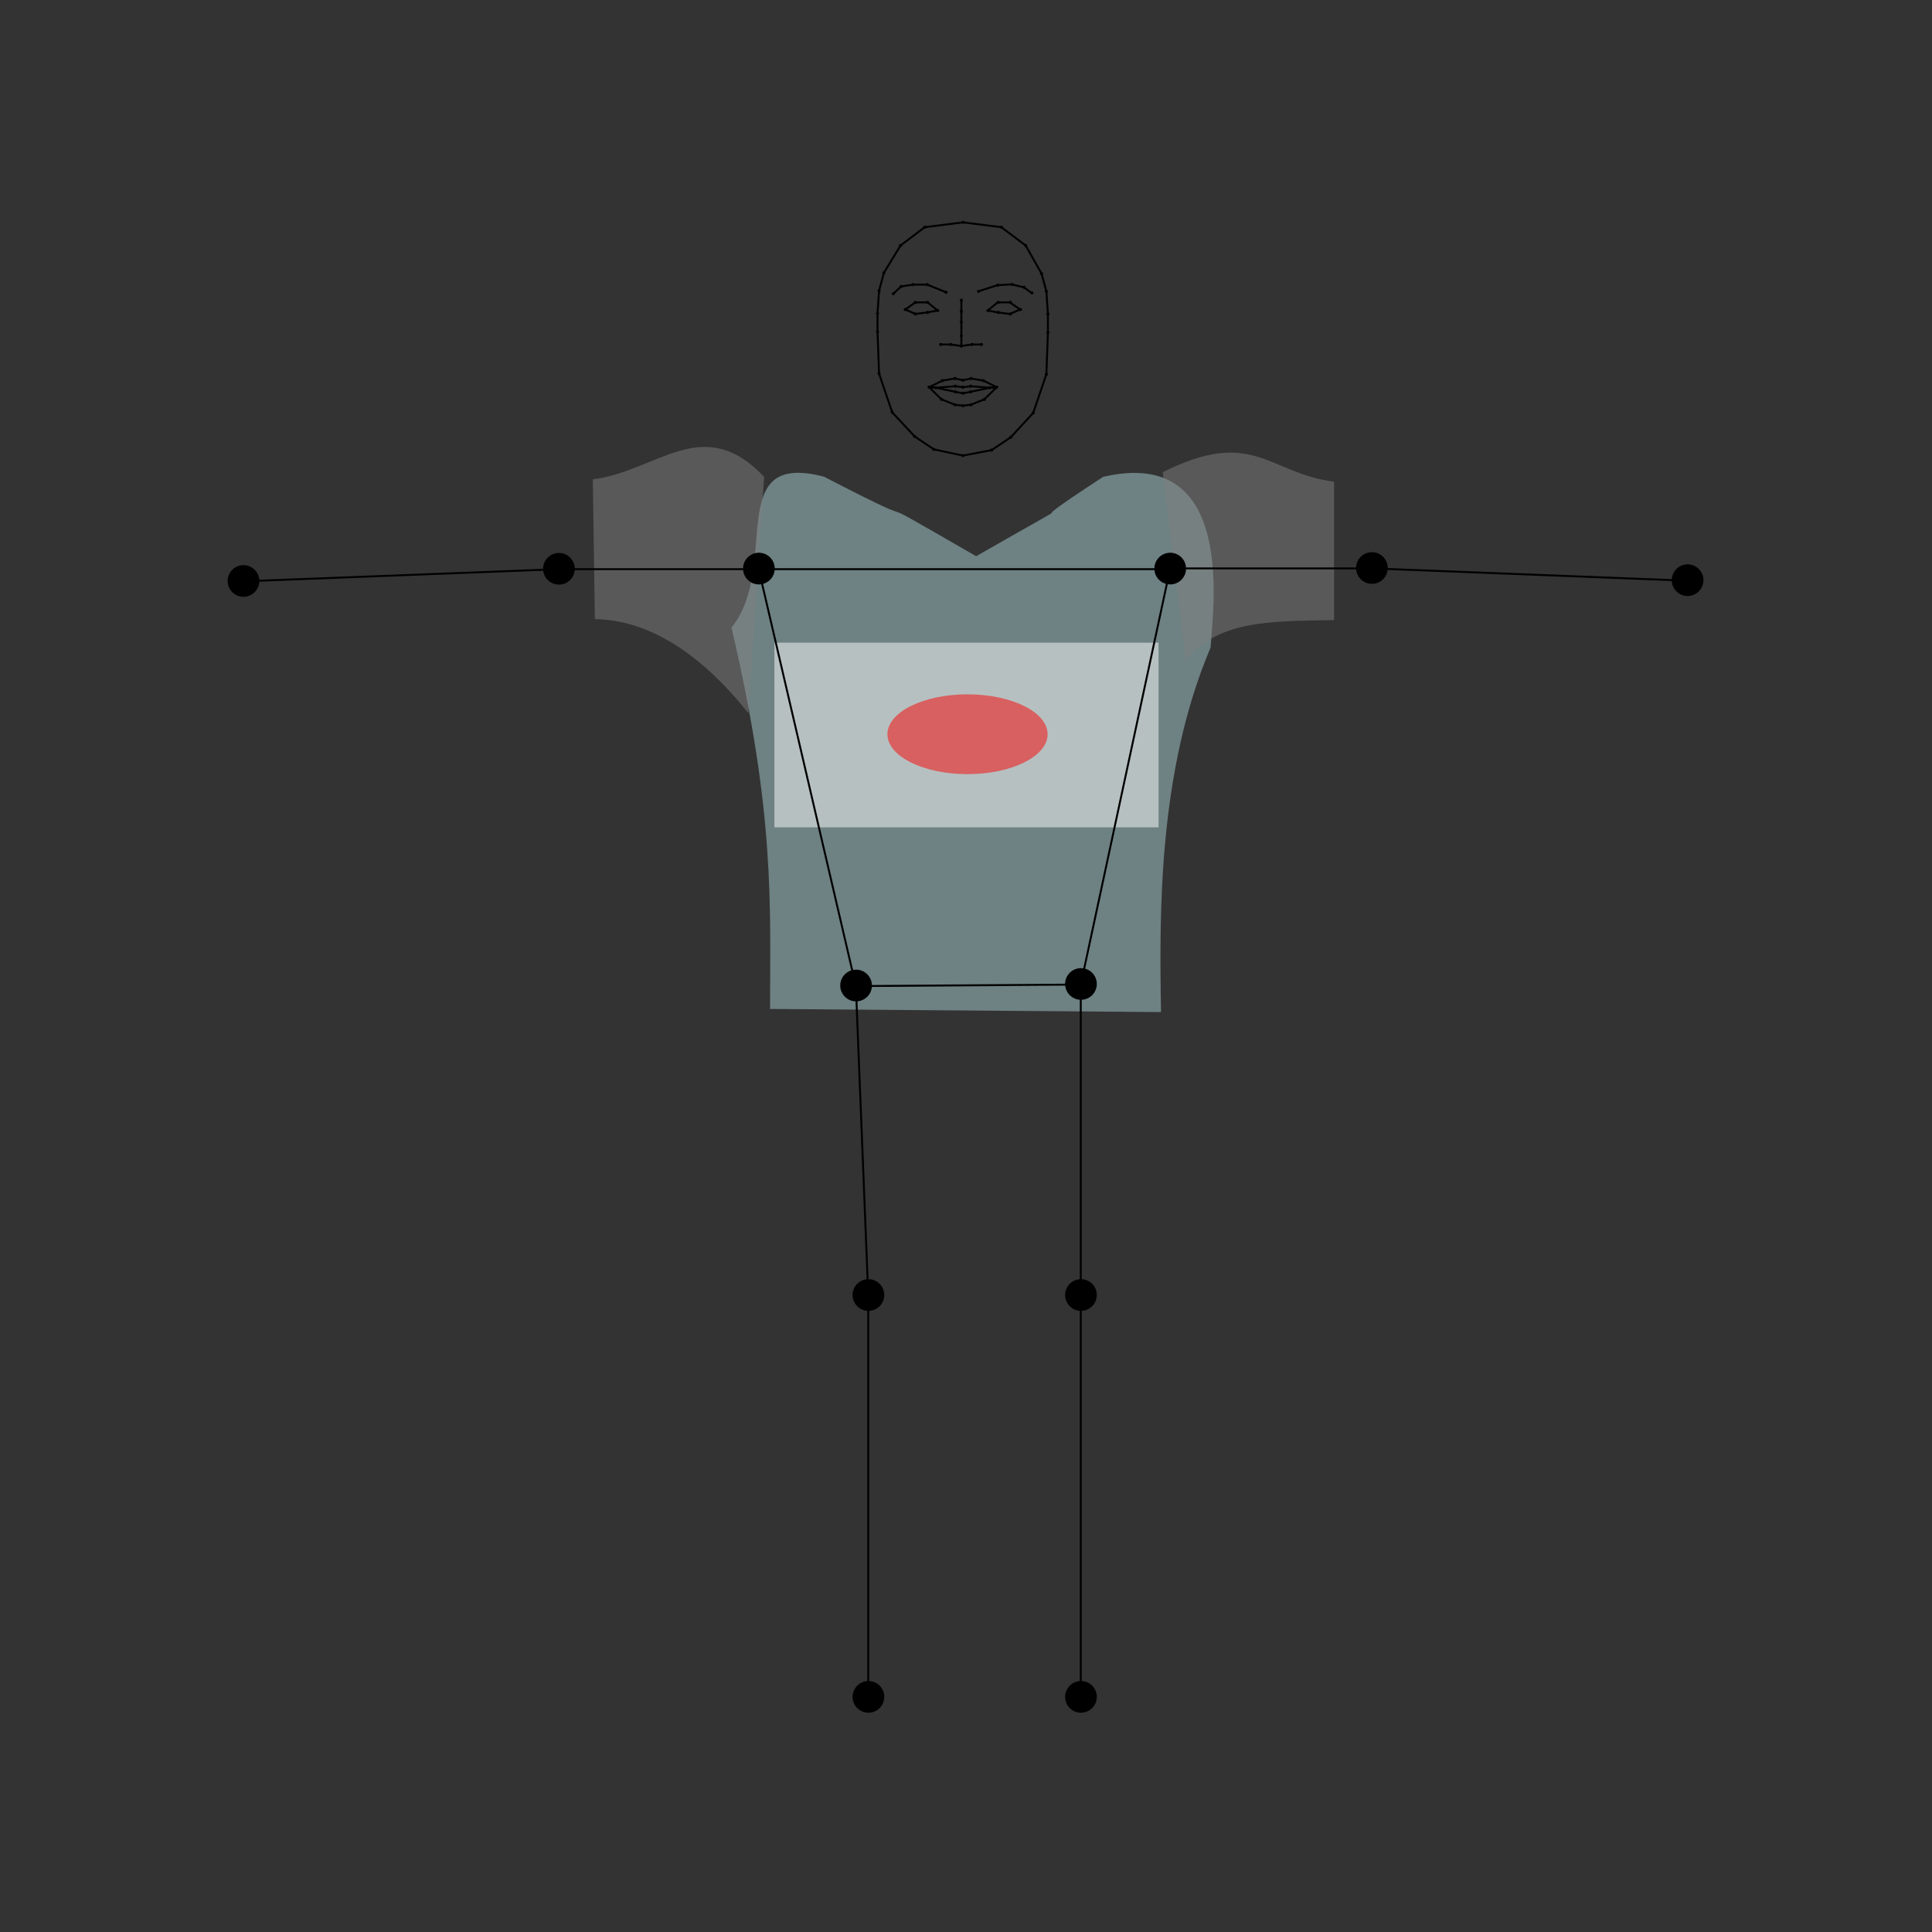 <?xml version="1.0" encoding="UTF-8" standalone="no"?>
<svg
   xmlns:dc="http://purl.org/dc/elements/1.1/"
   xmlns:cc="http://creativecommons.org/ns#"
   xmlns:rdf="http://www.w3.org/1999/02/22-rdf-syntax-ns#"
   xmlns:svg="http://www.w3.org/2000/svg"
   xmlns="http://www.w3.org/2000/svg"
   xmlns:sodipodi="http://sodipodi.sourceforge.net/DTD/sodipodi-0.dtd"
   xmlns:inkscape="http://www.inkscape.org/namespaces/inkscape"
   version="1.1"
   id="Layer_1"
   x="0px"
   y="0px"
   width="1000px"
   height="1000px"
   viewBox="0 0 1000 1000"
   style="enable-background:new 0 0 1000 1000;"
   xml:space="preserve"
   sodipodi:docname="short-sleeve-final-japan.svg"
   inkscape:version="1.0.1 (3bc2e813f5, 2020-09-07)"><rect x="0" y="0" width="1000" height="1000" fill="#333333" stroke="none"/><defs
   id="defs239" /><sodipodi:namedview
   pagecolor="#ffffff"
   bordercolor="#666666"
   borderopacity="1"
   objecttolerance="10"
   gridtolerance="10"
   guidetolerance="10"
   inkscape:pageopacity="0"
   inkscape:pageshadow="2"
   inkscape:window-width="960"
   inkscape:window-height="1013"
   id="namedview237"
   showgrid="false"
   inkscape:zoom="1.5692192"
   inkscape:cx="540.41735"
   inkscape:cy="465.06893"
   inkscape:window-x="942"
   inkscape:window-y="0"
   inkscape:window-maximized="0"
   inkscape:current-layer="illustration"
   showguides="true"
   inkscape:guide-bbox="true"
   inkscape:document-rotation="0"
   inkscape:snap-global="false"><sodipodi:guide
     position="398.673,753.413"
     orientation="0,-1"
     id="guide245" /></sodipodi:namedview>
<g
   id="illustration">
	
	
	
	
	
	
	
	
	
	<path
   style="display:inline;opacity:0.5;fill:#abd1d5;stroke-width:1.066"
   d="m 398.582,522.228 c 0,-53.759 2.704,-100.648 -19.954,-197.364 25.611,-32.002 -4.606,-91.84 47.87,-78.136 67.292,34.87 8.189,0.433 78.754,41.163 73.211,-41.815 9.155,-4.142 65.718,-41.063 69.262,-16.284 56.771,68.862 55.618,88.367 -27.164,64.007 -26.539,137.572 -25.637,188.656 z"
   id="path20"
   sodipodi:nodetypes="cccccccc" />
	<line
   style="opacity:0.5;fill:none"
   x1="616.8"
   y1="509.6"
   x2="384"
   y2="509.6"
   id="line22" />
	<ellipse
   style="opacity:0.5;fill:none"
   cx="500.9"
   cy="304.3"
   rx="22"
   ry="16.3"
   id="ellipse24" />
	<path
   style="fill:none"
   d="m 843.8,326.2 17,-6.8 c 0,0 6.1,5.5 13,11.2 6.9,5.7 -4.7,18.4 -15.3,10.6 -10.7,-7.8 -14.7,-15 -14.7,-15 z"
   id="path26" />
	
	<path
   style="display:inline;opacity:0.5;fill:#808080;fill-opacity:1;stroke-width:0.874"
   d="m 601.822,244.408 11.931,97.619 c 16.367,-20.434 41.039,-20.56 76.744,-21.064 v -71.644 c -33.947,-4.289 -41.79,-28.376 -88.675,-4.91 z"
   id="path30"
   sodipodi:nodetypes="ccccc" />
	<path
   style="fill:none"
   d="m 291,273.7 c -47.7,2.7 -123.1,8.9 -160.2,14.2 -37.1,5.3 -40.1,40.1 5.3,39.5 45.4,-0.6 95.2,-3.5 159.7,-12.1 z"
   id="path32" />
	<path
   style="fill:none"
   d="m 155.6,326.2 -17,-6.8 c 0,0 -6.1,5.5 -13,11.2 -6.9,5.7 4.7,18.4 15.3,10.6 10.7,-7.8 14.7,-15 14.7,-15 z"
   id="path34" />
	<path
   style="fill:none"
   d="m 709.7,318.3 c 64.5,8.6 113.3,11.5 158.7,12.1 45.4,0.6 42.4,-34.2 5.3,-39.5 -37.1,-5.3 -114.5,-11.5 -162.2,-14.2 z"
   id="path36" />
	<path
   style="opacity:0.5;fill:none"
   d="m 489.5,211.9 h 20.9 c 0,0 4.3,67.3 5.7,90.8 -2.1,9.7 -9.1,11.3 -15.5,11.1 -8.2,-0.2 -15.9,-4.7 -17.1,-12.5 z"
   id="path38" />
	<path
   style="opacity:0.5;fill:none"
   d="m 489.5,211.9 h 20.9 c 1.9,19 -21.6,89.4 -26.8,89.4 z"
   id="path40" />
	<path
   style="fill:none"
   d="m 499,113 c -27,0 -89,8 -56,64 24.8,42.1 88,44 110,3 22,-41 -4,-67 -54,-67 z"
   id="path42" />
	<circle
   style="fill:none"
   cx="560.2"
   cy="182.8"
   r="12.1"
   id="circle44" />
	<circle
   style="fill:none"
   cx="437.6"
   cy="182.8"
   r="12.1"
   id="circle46" />
	<ellipse
   style="fill:none"
   cx="499.8"
   cy="177.4"
   rx="57"
   ry="57.6"
   id="ellipse48" />
	
	<g
   id="g72"
   style="fill:none">
		<ellipse
   style="fill:none"
   cx="464.1"
   cy="196.5"
   rx="7.8"
   ry="6.2"
   id="ellipse62" />
		<ellipse
   style="fill:none"
   cx="464"
   cy="180.6"
   rx="3.6"
   ry="5.8"
   id="ellipse64" />
		<circle
   id="rightEye0_1_"
   cx="468.6"
   cy="160.2"
   r="0.8"
   style="fill:none" />
		<circle
   id="rightEye1_1_"
   cx="473.8"
   cy="156.5"
   r="0.8"
   style="fill:none" />
		<circle
   id="rightEye5_1_"
   cx="473.8"
   cy="162.5"
   r="0.8"
   style="fill:none" />
		<circle
   id="rightEye2_1_"
   cx="480.1"
   cy="156.5"
   r="0.8"
   style="fill:none" />
		<circle
   id="rightEye3_1_"
   cx="485.3"
   cy="160.7"
   r="0.8"
   style="fill:none" />
		<circle
   id="rightEye4_1_"
   cx="480.1"
   cy="161.7"
   r="0.8"
   style="fill:none" />
	</g>
	<g
   id="g84"
   style="fill:none">
		<ellipse
   style="fill:none"
   cx="532.8"
   cy="179.6"
   rx="3.6"
   ry="5.8"
   id="ellipse74" />
		<ellipse
   style="fill:none"
   cx="533.2"
   cy="196.5"
   rx="7.8"
   ry="6.2"
   id="ellipse76" />
		<circle
   id="leftEye0_1_"
   cx="528.2"
   cy="160.2"
   r="0.8"
   style="fill:none" />
		<circle
   id="leftEye1_1_"
   cx="523"
   cy="156.5"
   r="0.8"
   style="fill:none" />
		<circle
   id="leftEye5_1_"
   cx="523"
   cy="162.5"
   r="0.8"
   style="fill:none" />
		<circle
   id="leftEye2_1_"
   cx="516.7"
   cy="156.5"
   r="0.8"
   style="fill:none" />
		<circle
   id="leftEye3_1_"
   cx="511.5"
   cy="160.7"
   r="0.8"
   style="fill:none" />
		<circle
   id="leftEye4_1_"
   cx="516.7"
   cy="161.7"
   r="0.8"
   style="fill:none" />
	</g>
	<g
   id="g93"
   style="fill:none">
		<path
   style="fill:none"
   d="m 518.8,159.9 c 10.7,-5 14.2,-5 19.2,0.7 -5,-0.7 -5.7,2.8 -19.2,-0.7 z"
   id="path86" />
		<circle
   id="leftBrow1_1_"
   cx="530.1"
   cy="148.7"
   r="0.8"
   style="fill:none" />
		<circle
   id="leftBrow4_1_"
   cx="506.5"
   cy="150.8"
   r="0.8"
   style="fill:none" />
		<circle
   id="leftBrow3_1_"
   cx="516.5"
   cy="147.6"
   r="0.8"
   style="fill:none" />
		<circle
   id="leftBrow0_1_"
   cx="534.1"
   cy="151.6"
   r="0.8"
   style="fill:none" />
		<circle
   id="leftBrow2_1_"
   cx="523.8"
   cy="147.2"
   r="0.8"
   style="fill:none" />
	</g>
	<g
   id="g102"
   style="fill:none">
		<path
   style="fill:none"
   d="m 478,159.9 c -10.7,-5 -14.2,-5 -19.2,0.7 5,-0.7 5.7,2.8 19.2,-0.7 z"
   id="path95" />
		<circle
   id="rightBrow1_1_"
   cx="466.4"
   cy="148.3"
   r="0.8"
   style="fill:none" />
		<circle
   id="rightBrow4_1_"
   cx="489.7"
   cy="151.3"
   r="0.8"
   style="fill:none" />
		<circle
   id="rightBrow3_1_"
   cx="479.9"
   cy="147.3"
   r="0.8"
   style="fill:none" />
		<circle
   id="rightBrow0_1_"
   cx="462.4"
   cy="152"
   r="0.8"
   style="fill:none" />
		<circle
   id="rightBrow2_1_"
   cx="472.6"
   cy="147.3"
   r="0.8"
   style="fill:none" />
	</g>
	<path
   style="fill:none"
   d="m 456,138 c 1.9,7.7 62.3,20.7 82,-3 10,-12 9,-22 4,-25 -4.4,-2.6 -9,-6 -22,6 -1,-9 1,-15 -16,-17 -27.8,-3.3 -52.4,21 -48,39 z"
   id="path104" />
	
<path
   style="display:inline;opacity:0.5;fill:#808080;fill-opacity:1;stroke-width:0.869"
   d="m 395.516,246.815 -8.197,122.31 c -16.172,-20.434 -44.141,-48.179 -79.42,-48.683 l -1.058,-72.321 c 33.542,-4.289 56.988,-34.725 88.675,-1.306 z"
   id="path166"
   sodipodi:nodetypes="ccccc" /><rect
   style="opacity:0.5;fill:#ffffff;fill-opacity:1;stroke-width:1.557"
   id="rect3032"
   width="198.825"
   height="95.589"
   x="400.836"
   y="332.649" /><ellipse
   style="opacity:0.5;fill:#fb0000;fill-opacity:1;stroke-width:1.92"
   id="path3034"
   cx="500.783"
   cy="380.039"
   rx="41.46"
   ry="20.657" /></g>
<g
   id="skeleton_1_"
   sodipodi:insensitive="true">
	<circle
   id="rightShoulder"
   cx="392.8"
   cy="294.3"
   r="8.2" />
	<circle
   id="rightElbow"
   cx="289.3"
   cy="294.4"
   r="8.2" />
	
		<circle
   id="rightWrist"
   transform="matrix(0.995,-0.099,0.099,0.995,-29.027,13.87)"
   cx="125.9"
   cy="300.8"
   r="8.2" />
	<circle
   id="rightHip"
   cx="443.1"
   cy="510.1"
   r="8.2" />
	<circle
   id="rightKnee"
   cx="449.5"
   cy="670.3"
   r="8.2" />
	<circle
   id="rightAnkle"
   cx="449.5"
   cy="878.3"
   r="8.2" />
	<circle
   id="leftShoulder"
   cx="605.7"
   cy="294.3"
   r="8.2" />
	<circle
   id="leftElbow"
   cx="710.1"
   cy="294"
   r="8.2" />
	<circle
   id="leftWrist"
   cx="873.5"
   cy="300.3"
   r="8.2" />
	<circle
   id="leftHip"
   cx="559.5"
   cy="509.3"
   r="8.2" />
	<circle
   id="leftKnee"
   cx="559.5"
   cy="670.3"
   r="8.2" />
	<circle
   id="leftAnkle"
   cx="559.5"
   cy="878.3"
   r="8.2" />
	<polygon
   style="fill:none;stroke:#000000;stroke-miterlimit:10"
   points="392.7,294.6 443,510.4 559.4,509.6 605.6,294.6 "
   id="polygon132" />
	<polyline
   style="fill:none;stroke:#000000;stroke-miterlimit:10"
   points="391.7,294.6 289,294.6 125.7,300.9  "
   id="polyline134" />
	<polyline
   style="fill:none;stroke:#000000;stroke-miterlimit:10"
   points="607.1,294.2 710.3,294.2 873.6,300.6  "
   id="polyline136" />
	<polyline
   style="fill:none;stroke:#000000;stroke-miterlimit:10"
   points="443,510.4 449.4,670.6 449.4,878.6  "
   id="polyline138" />
	<polyline
   style="fill:none;stroke:#000000;stroke-miterlimit:10"
   points="559.4,509.6 559.4,670.6 559.4,878.6  "
   id="polyline140" />
	<circle
   id="rightEye0"
   cx="468.6"
   cy="160.2"
   r="0.8" />
	<circle
   id="rightBrow1"
   cx="466.4"
   cy="148.3"
   r="0.8" />
	<circle
   id="rightBrow4"
   cx="489.7"
   cy="151.3"
   r="0.8" />
	<circle
   id="nose1"
   cx="497.6"
   cy="161.2"
   r="0.8" />
	<circle
   id="rightBrow3"
   cx="479.9"
   cy="147.3"
   r="0.8" />
	<circle
   id="rightEye1"
   cx="473.8"
   cy="156.5"
   r="0.8" />
	<circle
   id="rightBrow0"
   cx="462.4"
   cy="152"
   r="0.8" />
	<circle
   id="rightBrow2"
   cx="472.6"
   cy="147.3"
   r="0.8" />
	<circle
   id="rightEye5"
   cx="473.8"
   cy="162.5"
   r="0.8" />
	<circle
   id="rightEye2"
   cx="480.1"
   cy="156.5"
   r="0.8" />
	<circle
   id="rightEye3"
   cx="485.3"
   cy="160.7"
   r="0.8" />
	<circle
   id="nose0"
   cx="497.6"
   cy="155.4"
   r="0.8" />
	<circle
   id="nose3"
   cx="497.6"
   cy="173.8"
   r="0.8" />
	<circle
   id="rightNose0"
   cx="486.9"
   cy="178.3"
   r="0.8" />
	<circle
   id="rightMouthCorner"
   cx="480.9"
   cy="200.4"
   r="0.8" />
	<circle
   id="rightNose1"
   cx="492.1"
   cy="178.3"
   r="0.8" />
	<circle
   id="rightUpperLipTop0"
   cx="487.8"
   cy="197"
   r="0.8" />
	<circle
   id="nose2"
   cx="497.6"
   cy="166.7"
   r="0.8" />
	<circle
   id="nose4"
   cx="497.6"
   cy="179.1"
   r="0.8" />
	<circle
   id="upperLipTopMid"
   cx="498.4"
   cy="196.8"
   r="0.8" />
	<circle
   id="rightUpperLipTop1"
   cx="494.3"
   cy="195.9"
   r="0.8" />
	<path
   id="rightMiddleLip"
   d="m 484.5,199.9 c 0.4,0 0.8,0.4 0.8,0.8 0,0.4 -0.4,0.8 -0.8,0.8 -0.4,0 -0.8,-0.4 -0.8,-0.8 0,-0.4 0.4,-0.8 0.8,-0.8 z" />
	<circle
   id="lowerLipBottomMid"
   cx="498.4"
   cy="210"
   r="0.8" />
	<circle
   id="upperLipBottomMid"
   cx="498.4"
   cy="200.4"
   r="0.8" />
	<circle
   id="lowerLipTopMid"
   cx="498.4"
   cy="203.5"
   r="0.8" />
	<circle
   id="rightUpperLipBottom1"
   cx="494.5"
   cy="199.9"
   r="0.8" />
	<circle
   id="rightLowerLipTop0"
   cx="494.5"
   cy="202.8"
   r="0.8" />
	<circle
   id="rightLowerLipBottom1"
   cx="494.3"
   cy="209.5"
   r="0.8" />
	<circle
   id="rightLowerLipBottom0"
   cx="487.3"
   cy="206.7"
   r="0.8" />
	<circle
   id="rightEye4"
   cx="480.1"
   cy="161.7"
   r="0.8" />
	<circle
   id="jawMid"
   cx="498.4"
   cy="235.8"
   r="0.8" />
	<circle
   id="rightJaw7"
   cx="483.4"
   cy="232.6"
   r="0.8" />
	<circle
   id="rightJaw6"
   cx="473.4"
   cy="225.9"
   r="0.8" />
	<circle
   id="rightJaw5"
   cx="461.8"
   cy="213.4"
   r="0.8" />
	<circle
   id="rightJaw4"
   cx="455"
   cy="193.4"
   r="0.8" />
	<circle
   id="rightJaw3"
   cx="454.2"
   cy="171.7"
   r="0.8" />
	<circle
   id="rightJaw2"
   cx="454.2"
   cy="162.2"
   r="0.8" />
	<circle
   id="rightJaw1"
   cx="455"
   cy="150.5"
   r="0.8" />
	<circle
   id="rightJaw0"
   cx="457.5"
   cy="141.2"
   r="0.8" />
	<circle
   id="topMid"
   cx="498.6"
   cy="115.1"
   r="0.8" />
	<circle
   id="leftTop0"
   cx="518.3"
   cy="117.6"
   r="0.8" />
	<circle
   id="leftTop1"
   cx="530.9"
   cy="127.1"
   r="0.8" />
	<circle
   id="leftEye0"
   cx="528.2"
   cy="160.2"
   r="0.8" />
	<circle
   id="leftBrow1"
   cx="530.1"
   cy="148.7"
   r="0.8" />
	<circle
   id="leftBrow4"
   cx="506.5"
   cy="150.8"
   r="0.8" />
	<circle
   id="leftBrow3"
   cx="516.5"
   cy="147.6"
   r="0.8" />
	<circle
   id="leftEye1"
   cx="523"
   cy="156.5"
   r="0.8" />
	<circle
   id="leftBrow0"
   cx="534.1"
   cy="151.6"
   r="0.8" />
	<circle
   id="leftBrow2"
   cx="523.8"
   cy="147.2"
   r="0.8" />
	<circle
   id="leftEye5"
   cx="523"
   cy="162.5"
   r="0.8" />
	<circle
   id="leftEye2"
   cx="516.7"
   cy="156.5"
   r="0.8" />
	<circle
   id="leftEye3"
   cx="511.5"
   cy="160.7"
   r="0.8" />
	<circle
   id="leftNose0"
   cx="508"
   cy="178.3"
   r="0.8" />
	<circle
   id="leftMouthCorner"
   cx="515.9"
   cy="200.4"
   r="0.8" />
	<circle
   id="leftNose1"
   cx="503.2"
   cy="178.3"
   r="0.8" />
	<circle
   id="leftUpperLipTop0"
   cx="509"
   cy="197"
   r="0.8" />
	<circle
   id="leftUpperLipTop1"
   cx="502.6"
   cy="195.9"
   r="0.8" />
	<path
   id="leftMiddleLip"
   d="m 512.3,199.9 c 0.4,0 0.8,0.4 0.8,0.8 0,0.4 -0.4,0.8 -0.8,0.8 -0.4,0 -0.8,-0.4 -0.8,-0.8 0,-0.4 0.4,-0.8 0.8,-0.8 z" />
	<circle
   id="leftUpperLipBottom1"
   cx="502.4"
   cy="199.9"
   r="0.8" />
	<circle
   id="leftLowerLipTop0"
   cx="502.4"
   cy="202.8"
   r="0.8" />
	<circle
   id="leftLowerLipBottom1"
   cx="502.6"
   cy="209.5"
   r="0.8" />
	<circle
   id="leftLowerLipBottom0"
   cx="509.5"
   cy="206.7"
   r="0.8" />
	<circle
   id="leftEye4"
   cx="516.7"
   cy="161.7"
   r="0.8" />
	<circle
   id="leftJaw7"
   cx="513.2"
   cy="233"
   r="0.8" />
	<circle
   id="leftJaw6"
   cx="523.2"
   cy="226.3"
   r="0.8" />
	<circle
   id="leftJaw5"
   cx="534.8"
   cy="213.7"
   r="0.8" />
	<circle
   id="leftJaw4"
   cx="541.6"
   cy="193.7"
   r="0.8" />
	<circle
   id="leftJaw3"
   cx="542.4"
   cy="172.1"
   r="0.8" />
	<circle
   id="leftJaw2"
   cx="542.4"
   cy="162.5"
   r="0.8" />
	<circle
   id="leftJaw1"
   cx="541.6"
   cy="150.8"
   r="0.8" />
	<circle
   id="leftJaw0"
   cx="539.1"
   cy="141.6"
   r="0.8" />
	<polyline
   style="fill:none;stroke:#000000;stroke-miterlimit:10"
   points="498.4,115.1 478.6,117.6 466.1,127.1 457.5,141.2    455,150.5 454.2,162.2 454.2,171.7 455,193.4 461.8,213.4 473.4,225.9 483.4,232.6 498.4,235.8 513.2,233 523.2,226.3 534.8,213.7    541.6,193.7 542.4,172.1 542.4,162.5 541.6,150.8 539.1,141.6 530.9,127.1 518.3,117.6 498.4,115.1  "
   id="polyline213" />
	<polyline
   style="fill:none;stroke:#000000;stroke-miterlimit:10"
   points="462.4,152 466.4,148.3 472.6,147.3 479.9,147.3    489.7,151.3  "
   id="polyline215" />
	<polygon
   style="fill:none;stroke:#000000;stroke-miterlimit:10"
   points="480.1,161.7 473.8,162.5 468.6,160.2 473.8,156.5 480.1,156.5 485.3,160.7 "
   id="polygon217" />
	<polyline
   style="fill:none;stroke:#000000;stroke-miterlimit:10"
   points="486.9,178.3 492.1,178.3 497.6,179.1 497.6,173.8    497.6,166.7 497.6,161.2 497.6,155.4  "
   id="polyline219" />
	<polyline
   style="fill:none;stroke:#000000;stroke-miterlimit:10"
   points="533.9,151.6 529.9,148.7 523.6,147.2 516.3,147.6    506.3,150.8  "
   id="polyline221" />
	<polygon
   style="fill:none;stroke:#000000;stroke-miterlimit:10"
   points="516.4,161.7 522.7,162.5 528,160.2 522.7,156.5 516.4,156.5 511.3,160.7 "
   id="polygon223" />
	<polyline
   style="fill:none;stroke:#000000;stroke-miterlimit:10"
   points="508,178.3 503,178.3 497.6,179.1  "
   id="polyline225" />
	<polygon
   style="fill:none;stroke:#000000;stroke-miterlimit:10"
   points="502.6,195.9 509,197 515.9,200.4 509.5,206.7 502.4,209.5 498.4,210 494.3,209.5 487.3,206.7 480.9,200.4 487.8,197 494.3,195.9 498.4,196.8 "
   id="polygon227" />
	<polyline
   style="fill:none;stroke:#000000;stroke-miterlimit:10"
   points="480.9,200.4 484.5,200.7 494.5,199.9 498.4,200.4    502.4,199.9 512.3,200.7 515.9,200.4  "
   id="polyline229" />
	<polyline
   style="fill:none;stroke:#000000;stroke-miterlimit:10"
   points="480.9,200.4 484.5,200.7 494.5,202.8 498.4,203.6    502.4,202.8 512.3,200.7 515.9,200.4  "
   id="polyline231" />
	<circle
   id="rightTop0"
   cx="478.7"
   cy="117.6"
   r="0.8" />
	<circle
   id="rightTop1"
   cx="466.1"
   cy="127.1"
   r="0.8" />
</g>
</svg>
